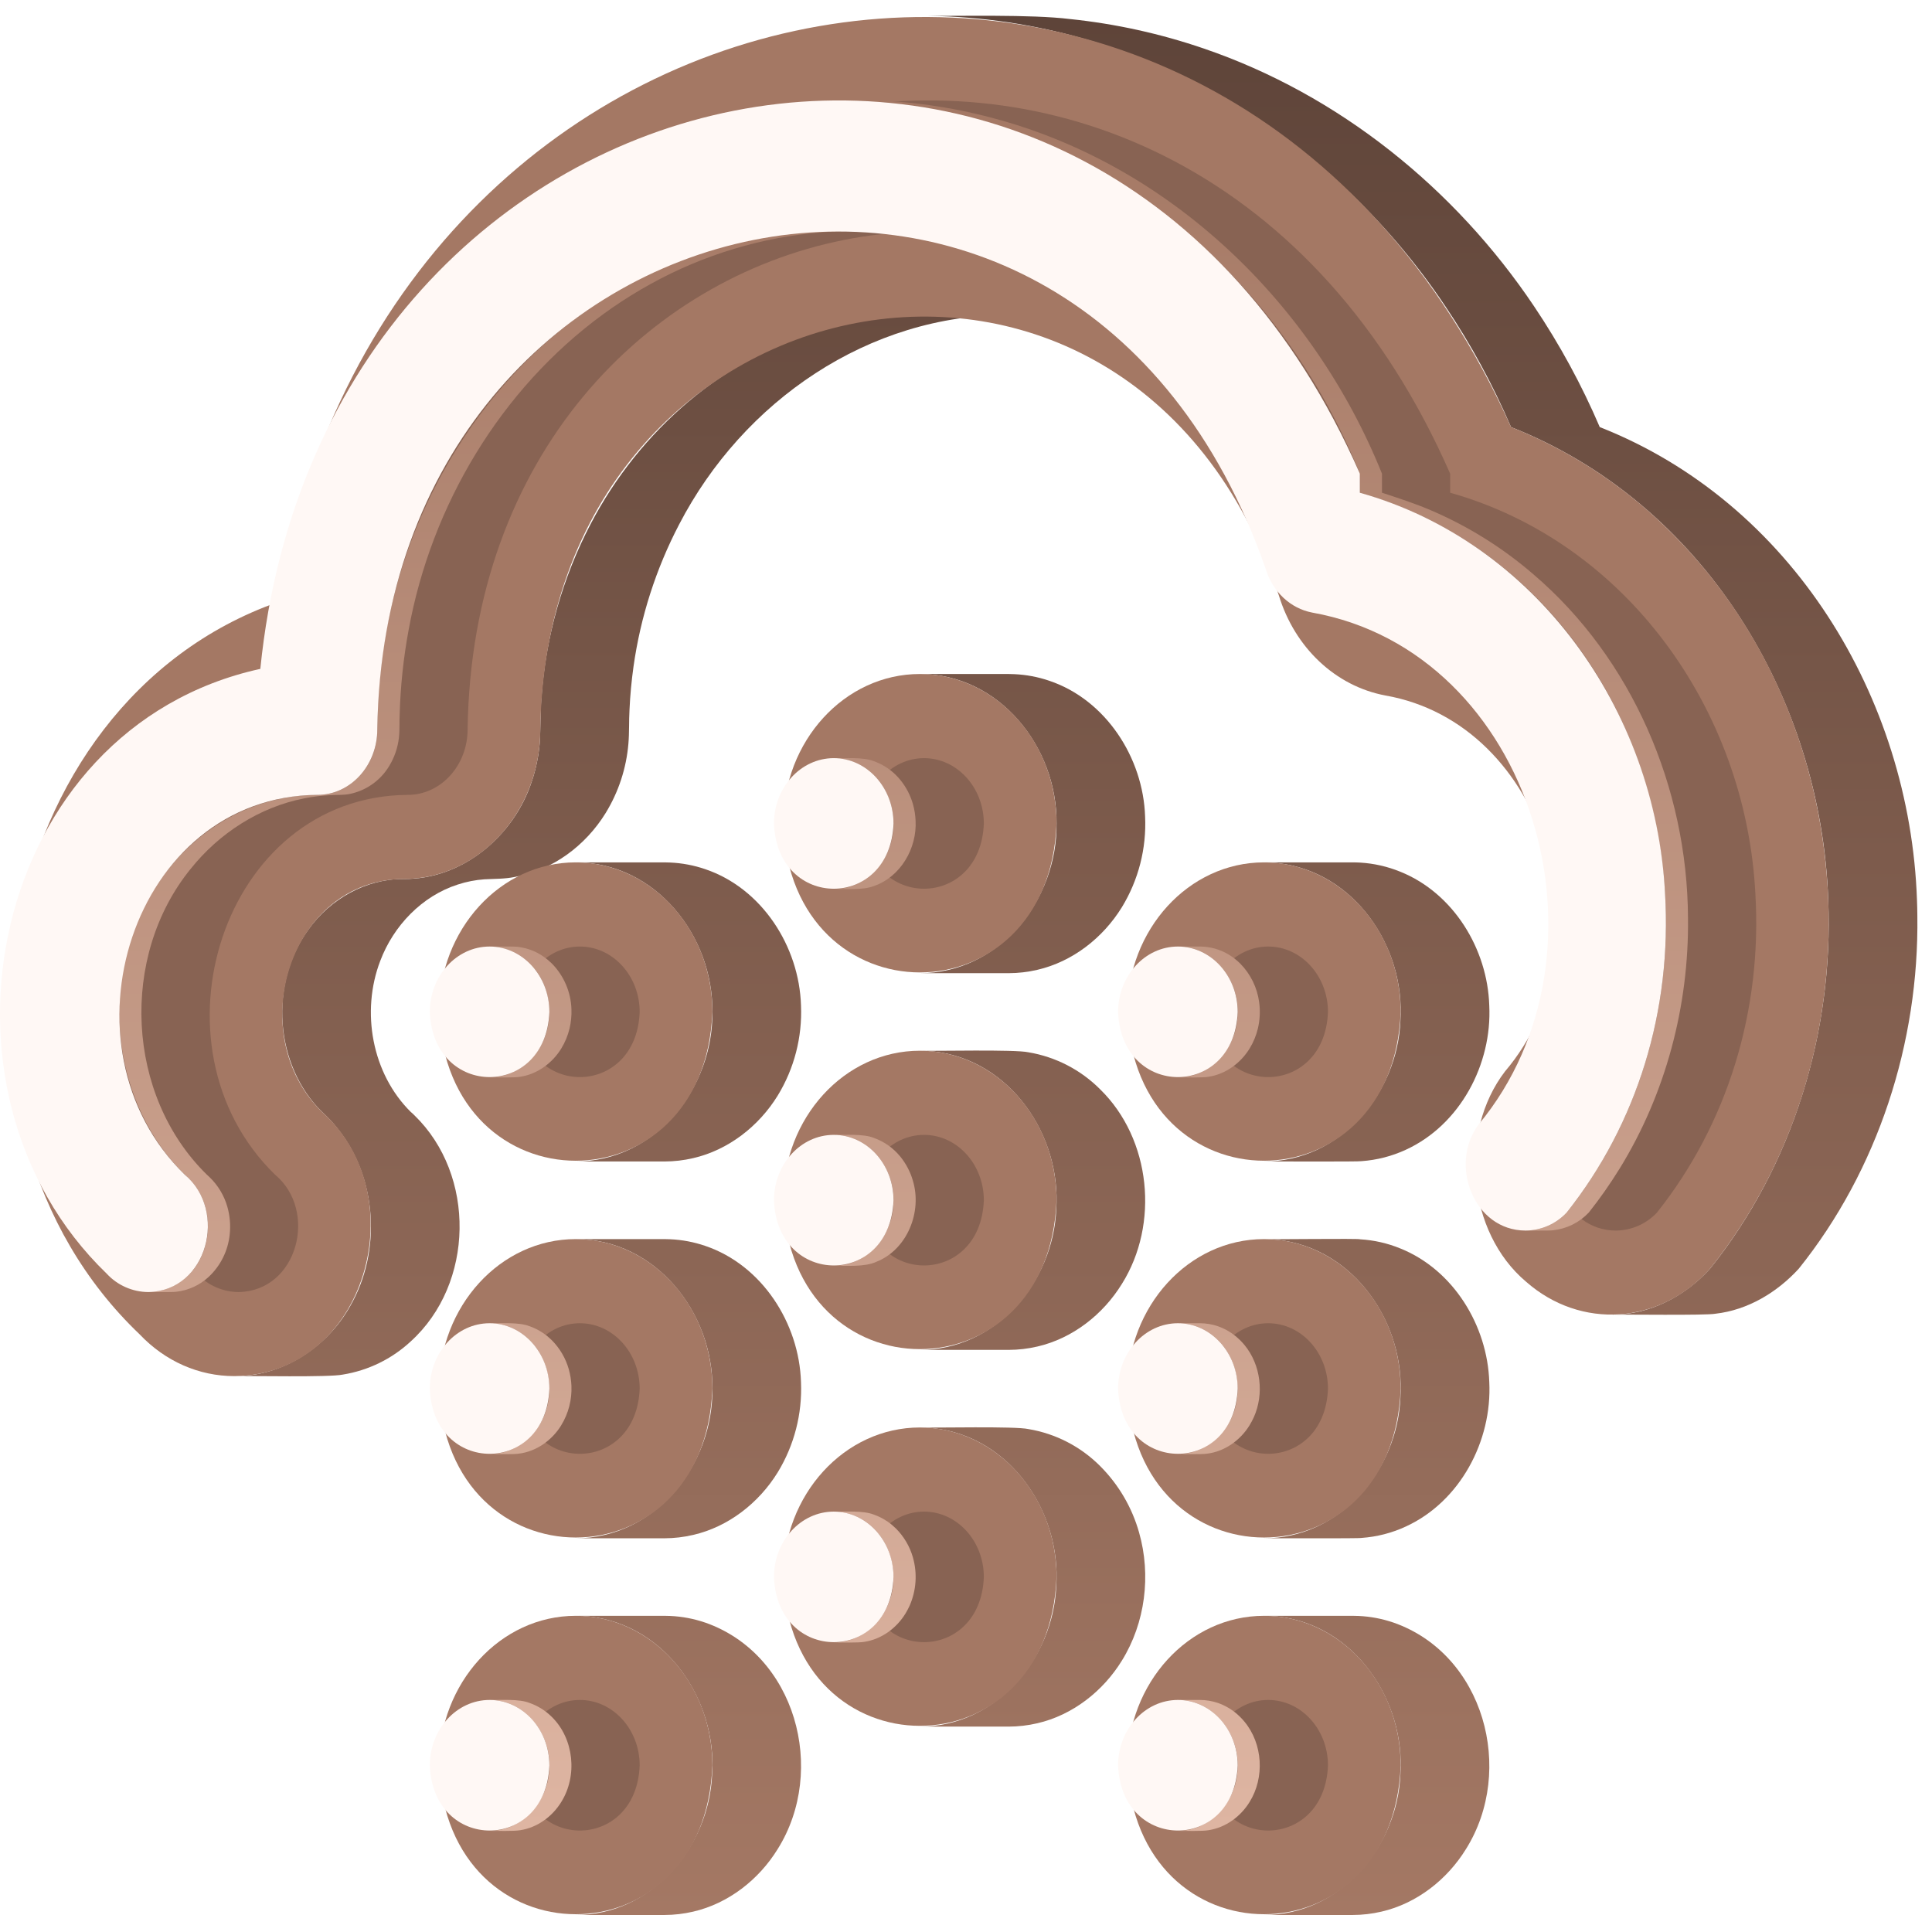 <svg width="94" height="94" viewBox="0 0 94 94" fill="none" xmlns="http://www.w3.org/2000/svg">
<path d="M28.678 78.652C32.404 79.058 34.891 82.722 34.648 86.33C34.5 89.882 31.698 93.183 28.012 93.172H32.329C32.799 93.171 33.269 93.116 33.727 93.009C35.441 92.613 36.921 91.453 37.837 89.966L37.839 89.963C40.244 86.125 38.719 80.49 34.313 78.946L34.307 78.945C33.76 78.757 33.189 78.649 32.612 78.623C32.518 78.618 32.423 78.615 32.329 78.616H28.012C28.234 78.617 28.457 78.629 28.678 78.652Z" fill="url(#paint0_linear_101_683)"/>
<path d="M16.442 54.93C18.357 57.333 18.566 60.901 17.035 63.551C15.909 65.556 13.736 66.98 11.405 66.955C12.154 66.935 16.025 67.019 16.675 66.88C17.913 66.681 19.064 66.12 19.982 65.267C23.083 62.458 23.163 57.173 20.162 54.263C20.123 54.225 20.085 54.188 20.046 54.152C20.035 54.143 20.026 54.135 20.015 54.126L20.014 54.124C20.006 54.118 20 54.113 19.995 54.11C18.093 52.238 17.554 49.215 18.502 46.748C19.144 45.047 20.525 43.596 22.274 43.036C22.695 42.898 23.132 42.812 23.574 42.782C24.064 42.757 24.558 42.767 25.042 42.668C26.882 42.346 28.494 41.139 29.465 39.561C30.095 38.536 30.475 37.377 30.575 36.178C30.622 35.633 30.596 35.083 30.628 34.537C30.658 33.832 30.726 33.127 30.823 32.429C31.164 30.015 31.915 27.676 33.043 25.515C36.15 19.524 42.264 15.293 49.114 15.323C48.056 15.336 44.426 15.281 43.448 15.377C42.36 15.463 41.282 15.654 40.231 15.946C35.269 17.307 31.111 20.954 28.744 25.48C27.372 28.101 26.555 30.977 26.346 33.927C26.28 34.676 26.311 35.429 26.258 36.178C26.205 36.799 26.078 37.411 25.88 38.002C25.013 40.67 22.507 42.793 19.639 42.767C17.806 42.754 16.064 43.745 15.009 45.222C13.088 47.839 13.35 51.824 15.679 54.109C15.957 54.36 16.212 54.634 16.442 54.93Z" fill="url(#paint1_linear_101_683)"/>
<path d="M38.972 67.247C38.886 64.385 37.077 61.552 34.313 60.618C34.311 60.617 34.309 60.617 34.308 60.616C33.761 60.429 33.19 60.321 32.612 60.295C32.518 60.29 32.423 60.287 32.329 60.287H28.012C31.881 60.285 34.703 63.85 34.661 67.566C34.705 71.281 31.878 74.845 28.012 74.844H32.329C32.8 74.843 33.269 74.788 33.727 74.68C35.441 74.285 36.921 73.125 37.838 71.638L37.84 71.635C38.644 70.317 39.038 68.789 38.972 67.247Z" fill="url(#paint2_linear_101_683)"/>
<path d="M38.972 48.918C38.886 46.055 37.074 43.219 34.307 42.287C33.76 42.1 33.189 41.992 32.611 41.966C32.517 41.961 32.423 41.958 32.329 41.958H28.012C31.881 41.956 34.703 45.522 34.661 49.237C34.704 52.951 31.876 56.514 28.012 56.511H32.329C32.8 56.51 33.269 56.456 33.727 56.348C35.442 55.953 36.924 54.791 37.84 53.303C38.644 51.986 39.038 50.46 38.972 48.918Z" fill="url(#paint3_linear_101_683)"/>
<path d="M45.423 69.49C49.147 69.895 51.635 73.558 51.392 77.165C51.245 80.717 48.442 84.017 44.756 84.007H49.073C49.544 84.006 50.013 83.951 50.471 83.844C52.186 83.448 53.667 82.286 54.583 80.798C55.725 78.959 56.014 76.638 55.421 74.562C55.076 73.341 54.424 72.229 53.528 71.332C52.582 70.382 51.363 69.752 50.041 69.531C49.401 69.383 45.48 69.478 44.756 69.453C44.979 69.454 45.201 69.466 45.423 69.49Z" fill="url(#paint4_linear_101_683)"/>
<path d="M45.422 51.158C49.148 51.564 51.635 55.229 51.392 58.837C51.244 62.388 48.442 65.689 44.756 65.678H49.073C49.544 65.677 50.013 65.622 50.471 65.515C52.185 65.12 53.665 63.959 54.582 62.472L54.584 62.469C56.413 59.556 56.005 55.428 53.534 53.007C52.588 52.054 51.366 51.421 50.041 51.199C49.4 51.051 45.48 51.147 44.756 51.122C44.978 51.123 45.201 51.135 45.422 51.158Z" fill="url(#paint5_linear_101_683)"/>
<path d="M55.714 39.725C55.62 36.871 53.808 34.05 51.051 33.122C50.504 32.935 49.933 32.827 49.355 32.801C49.261 32.795 49.167 32.792 49.072 32.793H44.756C48.624 32.791 51.447 36.356 51.406 40.072C51.449 43.786 48.622 47.351 44.756 47.349H49.073C49.544 47.348 50.013 47.294 50.471 47.186C52.185 46.791 53.665 45.63 54.582 44.144L54.584 44.141C55.393 42.815 55.787 41.277 55.714 39.725Z" fill="url(#paint6_linear_101_683)"/>
<path d="M62.167 60.324C65.892 60.729 68.378 64.394 68.136 68.002C67.989 71.553 65.186 74.854 61.5 74.843C61.715 74.836 66.174 74.861 66.246 74.826C66.99 74.774 67.719 74.587 68.396 74.273C71.041 73.061 72.602 70.107 72.46 67.246C72.373 64.505 70.722 61.786 68.136 60.744C67.513 60.488 66.851 60.337 66.179 60.298C66.185 60.248 61.648 60.311 61.5 60.287C61.723 60.288 61.945 60.3 62.167 60.324Z" fill="url(#paint7_linear_101_683)"/>
<path d="M62.167 41.995C65.892 42.401 68.378 46.066 68.136 49.673C67.988 53.224 65.185 56.522 61.5 56.512C61.715 56.504 66.174 56.529 66.245 56.495C66.99 56.442 67.719 56.255 68.396 55.942C71.04 54.73 72.602 51.778 72.459 48.918C72.373 46.176 70.722 43.458 68.136 42.415C67.513 42.16 66.851 42.009 66.178 41.969C66.058 41.964 65.938 41.957 65.817 41.958H61.501C61.723 41.959 61.945 41.971 62.167 41.995Z" fill="url(#paint8_linear_101_683)"/>
<path d="M93.287 44.559C93.286 44.301 93.279 44.043 93.269 43.785V43.782C92.925 33.934 87.17 24.454 77.835 20.78C76.956 18.726 75.886 16.76 74.641 14.906C70.792 9.166 65.133 4.6 58.57 2.361L58.567 2.36C56.457 1.637 54.271 1.155 52.052 0.926C50.155 0.693 46.689 0.79 44.746 0.771C55.112 0.744 64.618 6.373 70.324 14.906C71.57 16.76 72.639 18.726 73.518 20.78C82.853 24.455 88.608 33.934 88.952 43.782V43.785C89.215 50.194 87.227 56.715 83.197 61.732C81.98 63.074 80.245 63.983 78.41 63.965C78.954 63.949 83.033 64.008 83.464 63.918C85.034 63.74 86.458 62.885 87.514 61.732C91.379 56.917 93.374 50.715 93.287 44.559Z" fill="url(#paint9_linear_101_683)"/>
<path d="M62.167 78.652C65.892 79.058 68.378 82.723 68.136 86.33C67.988 89.881 65.186 93.183 61.5 93.172H65.817C66.288 93.171 66.757 93.116 67.215 93.009C68.929 92.613 70.409 91.453 71.325 89.966C71.326 89.965 71.326 89.964 71.327 89.963C73.731 86.125 72.208 80.49 67.801 78.946L67.796 78.945C67.249 78.757 66.678 78.649 66.1 78.623C66.006 78.618 65.911 78.615 65.817 78.616H61.501C61.723 78.617 61.945 78.629 62.167 78.652Z" fill="url(#paint10_linear_101_683)"/>
<path d="M28.012 78.616C31.679 78.616 34.661 81.88 34.661 85.894C34.295 95.55 21.727 95.548 21.363 85.894C21.363 81.88 24.345 78.616 28.012 78.616Z" fill="#A47864"/>
<path d="M28.012 60.287C31.679 60.287 34.661 63.551 34.661 67.566C34.296 77.221 21.727 77.219 21.363 67.566C21.363 63.551 24.345 60.287 28.012 60.287Z" fill="#A47864"/>
<path d="M28.012 41.958C31.679 41.958 34.661 45.223 34.661 49.237C34.295 58.888 21.728 58.886 21.363 49.237C21.363 45.223 24.345 41.958 28.012 41.958Z" fill="#A47864"/>
<path d="M44.756 69.453C48.423 69.453 51.406 72.716 51.406 76.728C51.04 86.385 38.471 86.382 38.107 76.728C38.107 72.716 41.089 69.453 44.756 69.453Z" fill="#A47864"/>
<path d="M44.756 51.122C48.423 51.122 51.406 54.386 51.406 58.4C51.04 68.056 38.471 68.054 38.107 58.4C38.107 54.386 41.089 51.122 44.756 51.122Z" fill="#A47864"/>
<path d="M44.756 32.793C48.423 32.793 51.406 36.058 51.406 40.072C51.04 49.727 38.471 49.725 38.107 40.072C38.107 36.057 41.089 32.793 44.756 32.793Z" fill="#A47864"/>
<path d="M61.501 60.287C65.167 60.287 68.149 63.551 68.149 67.566C67.784 77.222 55.215 77.219 54.851 67.566C54.851 63.551 57.833 60.287 61.501 60.287Z" fill="#A47864"/>
<path d="M61.501 41.958C65.167 41.958 68.149 45.223 68.149 49.237C67.783 58.888 55.216 58.885 54.851 49.237C54.851 45.223 57.833 41.958 61.501 41.958Z" fill="#A47864"/>
<path d="M80.995 25.599C90.702 34.899 91.691 51.109 83.197 61.732C80.757 64.463 76.901 64.697 74.25 62.361C71.387 59.949 70.954 55.094 73.225 52.129C78.46 45.975 75.227 35.212 67.403 33.838C64.981 33.383 62.996 31.514 62.221 28.965C54.973 7.392 26.627 13.028 26.288 35.494C26.288 39.502 23.306 42.767 19.638 42.767C14.102 42.799 11.767 50.294 15.678 54.109C20.239 58.157 17.835 66.903 11.405 66.954C9.677 66.954 8.042 66.236 6.797 64.924C-3.978 54.66 -0.487 34.235 13.515 29.297C19.198 -3.266 59.575 -10.28 73.517 20.779C76.301 21.881 78.842 23.519 80.995 25.599Z" fill="#A47864"/>
<path d="M61.501 78.616C65.167 78.616 68.149 81.88 68.149 85.894C67.784 95.55 55.216 95.547 54.851 85.894C54.851 81.88 57.833 78.616 61.501 78.616Z" fill="#A47864"/>
<g style="mix-blend-mode:multiply" opacity="0.4" filter="url(#filter0_f_101_683)">
<path d="M28.214 46.053C29.818 46.053 31.123 47.481 31.123 49.237C30.963 53.461 25.465 53.461 25.305 49.237C25.305 47.481 26.61 46.053 28.214 46.053Z" fill="#5E4439"/>
<path d="M44.959 55.216C46.563 55.216 47.868 56.645 47.868 58.401C47.707 62.627 42.21 62.625 42.05 58.401C42.05 56.645 43.355 55.216 44.959 55.216Z" fill="#5E4439"/>
<path d="M44.959 36.887C46.563 36.887 47.868 38.316 47.868 40.072C47.707 44.298 42.21 44.296 42.05 40.072C42.05 38.317 43.355 36.887 44.959 36.887Z" fill="#5E4439"/>
<path d="M61.703 46.053C63.307 46.053 64.612 47.481 64.612 49.237C64.452 53.462 58.954 53.461 58.794 49.237C58.794 47.481 60.099 46.053 61.703 46.053Z" fill="#5E4439"/>
<path d="M85.404 43.441C85.752 49.156 84.052 54.677 80.619 58.996C80.362 59.27 80.051 59.49 79.706 59.641C79.361 59.791 78.989 59.87 78.613 59.872C76.093 59.866 74.883 56.658 76.327 54.719C83.325 46.297 78.976 31.725 68.241 29.805C67.179 29.606 66.31 28.788 65.971 27.671C56.786 1.28 23.131 8.801 22.751 35.487C22.751 37.245 21.446 38.674 19.843 38.674C10.82 38.731 6.981 50.911 13.377 57.148C15.492 58.907 14.49 62.82 11.606 62.864C11.227 62.861 10.853 62.781 10.507 62.629C10.16 62.476 9.849 62.254 9.591 61.976C0.256 52.976 3.944 35.415 17.06 32.544C20.108 2.11 57.703 -6.286 70.556 23.046V23.973C79.096 26.375 84.929 34.498 85.404 43.441Z" fill="#5E4439"/>
<path d="M61.703 64.381C63.307 64.381 64.612 65.81 64.612 67.566C64.452 71.79 58.954 71.789 58.794 67.566C58.794 65.81 60.099 64.381 61.703 64.381Z" fill="#5E4439"/>
<path d="M61.703 82.71C63.307 82.71 64.612 84.139 64.612 85.895C64.452 90.12 58.954 90.118 58.794 85.895C58.794 84.139 60.099 82.71 61.703 82.71Z" fill="#5E4439"/>
<path d="M44.959 73.546C46.563 73.546 47.868 74.974 47.868 76.73C47.707 80.955 42.21 80.953 42.05 76.73C42.05 74.974 43.355 73.546 44.959 73.546Z" fill="#5E4439"/>
<path d="M28.214 64.381C29.818 64.381 31.123 65.81 31.123 67.566C30.963 71.79 25.465 71.79 25.305 67.566C25.305 65.81 26.61 64.381 28.214 64.381Z" fill="#5E4439"/>
<path d="M28.214 82.71C29.818 82.71 31.123 84.139 31.123 85.895C30.963 90.12 25.465 90.119 25.305 85.895C25.305 84.139 26.61 82.71 28.214 82.71Z" fill="#5E4439"/>
</g>
<path d="M27.803 49.097C27.775 48.264 27.434 47.471 26.849 46.878C26.783 46.814 26.716 46.753 26.646 46.695C26.535 46.603 26.417 46.52 26.294 46.445C26.293 46.444 26.291 46.443 26.289 46.442C25.952 46.239 25.576 46.112 25.186 46.068C24.986 46.04 24.038 46.057 23.82 46.053C24.554 46.059 25.256 46.356 25.772 46.878C26.854 47.937 27.031 49.742 26.231 51.017C25.726 51.847 24.804 52.429 23.82 52.421C24.135 52.413 25.02 52.446 25.316 52.388C26.142 52.261 26.87 51.726 27.305 51.021L27.307 51.018V51.017C27.492 50.715 27.629 50.385 27.712 50.039C27.784 49.731 27.815 49.414 27.803 49.097Z" fill="url(#paint11_linear_101_683)"/>
<path d="M40.084 11.237C38.787 11.271 37.495 11.424 36.226 11.696L36.221 11.697C34.795 12.007 33.405 12.466 32.074 13.066C30.733 13.676 29.458 14.421 28.268 15.289C22.754 19.308 19.251 25.779 18.526 32.53C18.435 33.325 18.385 34.124 18.365 34.924C18.354 35.38 18.378 35.845 18.264 36.292C18.077 37.11 17.574 37.821 16.865 38.27C16.521 38.483 16.133 38.616 15.731 38.659C15.191 38.688 14.647 38.683 14.113 38.776C12.727 38.992 11.41 39.524 10.264 40.333C9.605 40.796 9.005 41.337 8.475 41.944C8.474 41.945 8.474 41.946 8.473 41.947C8.097 42.379 7.757 42.841 7.455 43.328L7.454 43.33C7.324 43.54 7.201 43.756 7.085 43.975L7.083 43.977C4.849 48.173 5.562 53.794 8.984 57.148C9.036 57.196 9.082 57.237 9.13 57.283C11.059 59.12 10.025 62.806 7.213 62.864C7.431 62.86 8.371 62.877 8.568 62.85C9.161 62.785 9.717 62.531 10.154 62.125C10.732 61.584 11.095 60.853 11.176 60.065C11.225 59.612 11.187 59.154 11.062 58.716C10.907 58.172 10.612 57.678 10.206 57.284C10.158 57.238 10.112 57.196 10.06 57.148C6.126 53.294 5.813 46.53 9.277 42.273C10.657 40.543 12.627 39.268 14.809 38.842C15.242 38.757 15.682 38.705 16.123 38.685C16.415 38.669 16.712 38.689 17.001 38.632C17.4 38.553 17.778 38.391 18.111 38.157C18.444 37.923 18.724 37.622 18.934 37.273C19.19 36.855 19.352 36.387 19.408 35.9C19.453 35.517 19.426 35.128 19.446 34.743C19.485 33.368 19.631 31.999 19.882 30.646C20.985 24.594 24.353 18.935 29.34 15.293L29.344 15.29C30.534 14.421 31.809 13.676 33.15 13.067C34.481 12.466 35.871 12.007 37.297 11.697L37.302 11.696C38.744 11.388 40.215 11.232 41.689 11.231C41.316 11.231 40.444 11.226 40.084 11.237Z" fill="url(#paint12_linear_101_683)"/>
<path d="M40.855 55.232C42.451 55.392 43.567 57.001 43.47 58.547C43.436 60.101 42.179 61.603 40.565 61.586C41.181 61.576 42.075 61.656 42.644 61.39C44.147 60.792 44.871 58.962 44.418 57.452L44.417 57.449C44.294 57.019 44.085 56.619 43.803 56.272C43.801 56.27 43.8 56.269 43.798 56.267C43.459 55.852 43.014 55.539 42.509 55.361L42.507 55.36C41.995 55.155 41.109 55.228 40.565 55.216C40.662 55.218 40.759 55.223 40.855 55.232Z" fill="url(#paint13_linear_101_683)"/>
<path d="M44.547 39.921C44.535 39.651 44.492 39.383 44.418 39.123L44.418 39.121C44.294 38.691 44.086 38.29 43.803 37.944C43.737 37.864 43.667 37.786 43.593 37.713C43.592 37.712 43.591 37.71 43.59 37.709C43.285 37.406 42.915 37.175 42.509 37.032L42.508 37.032C41.996 36.827 41.11 36.899 40.566 36.888C40.86 36.889 41.153 36.937 41.432 37.032C42.966 37.549 43.768 39.349 43.38 40.876C43.093 42.17 41.928 43.273 40.566 43.257C41.123 43.245 41.995 43.32 42.517 43.109C43.82 42.665 44.622 41.266 44.547 39.921Z" fill="url(#paint14_linear_101_683)"/>
<path d="M57.599 46.068C59.195 46.228 60.312 47.836 60.216 49.383C60.181 50.937 58.924 52.438 57.31 52.422C57.625 52.414 58.51 52.446 58.806 52.388C59.634 52.261 60.363 51.725 60.797 51.017C60.983 50.715 61.119 50.385 61.202 50.04C61.3 49.622 61.321 49.19 61.264 48.765C61.169 48.052 60.845 47.389 60.338 46.878C60.337 46.877 60.337 46.876 60.336 46.875C60.169 46.711 59.984 46.567 59.784 46.445C59.783 46.444 59.781 46.443 59.779 46.442C59.358 46.189 58.877 46.055 58.386 46.053H57.31C57.406 46.054 57.503 46.059 57.599 46.068Z" fill="url(#paint15_linear_101_683)"/>
<path d="M82.128 44.641C82.095 38.352 79.42 32.052 74.607 27.944C73.113 26.653 71.428 25.601 69.612 24.825C68.88 24.509 68.001 24.222 67.239 23.973V23.046C63.908 14.773 56.937 8.002 48.223 5.722C46.245 5.2 44.211 4.913 42.165 4.87H42.158C41.804 4.861 40.922 4.865 40.556 4.864C52.09 4.857 61.929 12.544 66.163 23.046V23.973C80.979 28.331 85.523 47.307 76.225 58.996C75.967 59.27 75.657 59.489 75.312 59.639C74.967 59.79 74.595 59.869 74.219 59.872C74.43 59.868 75.376 59.884 75.565 59.858C76.228 59.787 76.844 59.481 77.301 58.996C77.835 58.323 78.329 57.62 78.78 56.891L78.782 56.889C81.042 53.238 82.184 48.929 82.128 44.641Z" fill="url(#paint16_linear_101_683)"/>
<path d="M57.599 64.397C57.795 64.419 57.989 64.462 58.176 64.525C60.095 65.181 60.777 67.693 59.718 69.35C59.213 70.178 58.292 70.757 57.31 70.75C57.569 70.744 58.481 70.767 58.721 70.728C59.582 70.626 60.347 70.078 60.796 69.347V69.346C60.872 69.222 60.941 69.093 61.001 68.96C61.002 68.958 61.002 68.956 61.004 68.954C61.514 67.817 61.345 66.401 60.548 65.438C60.481 65.358 60.411 65.28 60.337 65.207L60.334 65.203C60.272 65.142 60.207 65.085 60.141 65.028C59.877 64.809 59.577 64.639 59.253 64.526L59.251 64.525C58.972 64.431 58.679 64.382 58.385 64.381H57.31C57.406 64.383 57.503 64.388 57.599 64.397Z" fill="url(#paint17_linear_101_683)"/>
<path d="M57.599 82.726C59.195 82.886 60.312 84.495 60.216 86.041C60.181 87.595 58.924 89.096 57.31 89.079C57.625 89.072 58.51 89.104 58.806 89.046C59.634 88.919 60.362 88.383 60.797 87.676V87.676C61.538 86.489 61.444 84.846 60.548 83.766C60.481 83.686 60.412 83.608 60.337 83.535C60.275 83.473 60.208 83.415 60.142 83.357C59.878 83.138 59.576 82.967 59.252 82.854C58.973 82.76 58.68 82.711 58.386 82.71H57.31C57.406 82.711 57.503 82.717 57.599 82.726Z" fill="url(#paint18_linear_101_683)"/>
<path d="M40.855 73.562C43.153 73.833 44.156 76.658 42.972 78.516C42.467 79.344 41.547 79.923 40.566 79.914C40.881 79.907 41.765 79.939 42.062 79.881C42.889 79.754 43.618 79.218 44.052 78.511C44.128 78.386 44.196 78.257 44.257 78.125C44.581 77.386 44.639 76.557 44.419 75.781V75.778C44.267 75.245 43.982 74.76 43.591 74.368C43.529 74.307 43.464 74.249 43.398 74.193C43.396 74.191 43.394 74.19 43.392 74.188C43.13 73.971 42.831 73.802 42.509 73.69C41.997 73.485 41.111 73.557 40.566 73.546C40.662 73.547 40.759 73.552 40.855 73.562Z" fill="url(#paint19_linear_101_683)"/>
<path d="M27.803 67.427C27.791 67.153 27.748 66.881 27.673 66.617L27.673 66.615C27.521 66.083 27.237 65.599 26.848 65.207C26.847 65.206 26.846 65.205 26.845 65.204C26.782 65.143 26.718 65.085 26.652 65.029C26.388 64.81 26.087 64.639 25.764 64.526L25.762 64.526C25.25 64.32 24.364 64.393 23.82 64.382C24.114 64.383 24.407 64.431 24.686 64.526C26.604 65.18 27.286 67.689 26.231 69.346C25.726 70.177 24.804 70.758 23.82 70.75C24.079 70.744 24.991 70.768 25.231 70.728C26.092 70.626 26.858 70.078 27.306 69.347V69.346C27.659 68.77 27.831 68.102 27.803 67.427Z" fill="url(#paint20_linear_101_683)"/>
<path d="M24.109 82.726C25.706 82.885 26.823 84.495 26.727 86.041C26.692 87.595 25.435 89.096 23.82 89.079C24.136 89.072 25.02 89.104 25.316 89.046C26.143 88.919 26.87 88.385 27.305 87.68C27.305 87.678 27.306 87.677 27.307 87.676V87.676C28.107 86.401 27.929 84.595 26.848 83.535C26.542 83.23 26.172 82.998 25.764 82.855L25.762 82.854C25.25 82.649 24.364 82.722 23.82 82.71C23.917 82.711 24.014 82.716 24.109 82.726Z" fill="url(#paint21_linear_101_683)"/>
<path d="M23.82 46.053C25.425 46.053 26.73 47.481 26.73 49.237C26.569 53.461 21.072 53.461 20.912 49.237C20.912 47.481 22.216 46.053 23.82 46.053Z" fill="#FFF8F5"/>
<path d="M40.566 55.216C42.17 55.216 43.474 56.645 43.474 58.401C43.314 62.627 37.816 62.625 37.656 58.401C37.656 56.645 38.961 55.216 40.566 55.216Z" fill="#FFF8F5"/>
<path d="M40.566 36.887C42.17 36.887 43.474 38.316 43.474 40.072C43.314 44.298 37.816 44.296 37.656 40.072C37.656 38.317 38.961 36.887 40.566 36.887Z" fill="#FFF8F5"/>
<path d="M57.31 46.053C58.914 46.053 60.219 47.481 60.219 49.237C60.058 53.462 54.56 53.461 54.4 49.237C54.4 47.481 55.705 46.053 57.31 46.053Z" fill="#FFF8F5"/>
<path d="M81.01 43.441C81.358 49.156 79.659 54.677 76.225 58.996C75.968 59.27 75.657 59.49 75.312 59.641C74.968 59.791 74.596 59.87 74.219 59.872C71.699 59.866 70.489 56.658 71.933 54.719C78.931 46.297 74.582 31.725 63.847 29.805C62.785 29.606 61.916 28.788 61.578 27.671C52.392 1.28 18.738 8.801 18.357 35.487C18.357 37.245 17.052 38.674 15.449 38.674C6.427 38.731 2.587 50.911 8.983 57.148C11.098 58.907 10.096 62.82 7.212 62.864C6.834 62.861 6.46 62.781 6.113 62.628C5.767 62.476 5.455 62.254 5.198 61.976C-4.137 52.976 -0.45 35.415 12.666 32.544C15.715 2.11 53.31 -6.286 66.163 23.046V23.973C74.703 26.375 80.535 34.498 81.01 43.441Z" fill="#FFF8F5"/>
<path d="M57.31 64.381C58.914 64.381 60.219 65.81 60.219 67.566C60.059 71.79 54.56 71.789 54.4 67.566C54.4 65.81 55.705 64.381 57.31 64.381Z" fill="#FFF8F5"/>
<path d="M57.31 82.71C58.914 82.71 60.219 84.139 60.219 85.895C60.058 90.12 54.56 90.118 54.4 85.895C54.4 84.139 55.705 82.71 57.31 82.71Z" fill="#FFF8F5"/>
<path d="M40.566 73.546C42.17 73.546 43.474 74.974 43.474 76.73C43.314 80.955 37.816 80.953 37.656 76.73C37.656 74.974 38.961 73.546 40.566 73.546Z" fill="#FFF8F5"/>
<path d="M23.82 64.381C25.425 64.381 26.73 65.81 26.73 67.566C26.569 71.79 21.072 71.79 20.912 67.566C20.912 65.81 22.216 64.381 23.82 64.381Z" fill="#FFF8F5"/>
<path d="M23.82 82.71C25.425 82.71 26.73 84.139 26.73 85.895C26.569 90.12 21.072 90.119 20.912 85.895C20.912 84.139 22.216 82.71 23.82 82.71Z" fill="#FFF8F5"/>
<defs>
<filter id="filter0_f_101_683" x="1.393" y="1.887" width="87.055" height="90.176" filterUnits="userSpaceOnUse" color-interpolation-filters="sRGB">
<feFlood flood-opacity="0" result="BackgroundImageFix"/>
<feBlend mode="normal" in="SourceGraphic" in2="BackgroundImageFix" result="shape"/>
<feGaussianBlur stdDeviation="1.5" result="effect1_foregroundBlur_101_683"/>
</filter>
<linearGradient id="paint0_linear_101_683" x1="52.348" y1="0.767" x2="52.348" y2="93.172" gradientUnits="userSpaceOnUse">
<stop stop-color="#5E4439"/>
<stop offset="1" stop-color="#A47864"/>
</linearGradient>
<linearGradient id="paint1_linear_101_683" x1="52.348" y1="0.767" x2="52.348" y2="93.172" gradientUnits="userSpaceOnUse">
<stop stop-color="#5E4439"/>
<stop offset="1" stop-color="#A47864"/>
</linearGradient>
<linearGradient id="paint2_linear_101_683" x1="52.348" y1="0.767" x2="52.348" y2="93.172" gradientUnits="userSpaceOnUse">
<stop stop-color="#5E4439"/>
<stop offset="1" stop-color="#A47864"/>
</linearGradient>
<linearGradient id="paint3_linear_101_683" x1="52.348" y1="0.767" x2="52.348" y2="93.172" gradientUnits="userSpaceOnUse">
<stop stop-color="#5E4439"/>
<stop offset="1" stop-color="#A47864"/>
</linearGradient>
<linearGradient id="paint4_linear_101_683" x1="52.348" y1="0.767" x2="52.348" y2="93.172" gradientUnits="userSpaceOnUse">
<stop stop-color="#5E4439"/>
<stop offset="1" stop-color="#A47864"/>
</linearGradient>
<linearGradient id="paint5_linear_101_683" x1="52.348" y1="0.767" x2="52.348" y2="93.172" gradientUnits="userSpaceOnUse">
<stop stop-color="#5E4439"/>
<stop offset="1" stop-color="#A47864"/>
</linearGradient>
<linearGradient id="paint6_linear_101_683" x1="52.348" y1="0.767" x2="52.348" y2="93.172" gradientUnits="userSpaceOnUse">
<stop stop-color="#5E4439"/>
<stop offset="1" stop-color="#A47864"/>
</linearGradient>
<linearGradient id="paint7_linear_101_683" x1="52.348" y1="0.767" x2="52.348" y2="93.172" gradientUnits="userSpaceOnUse">
<stop stop-color="#5E4439"/>
<stop offset="1" stop-color="#A47864"/>
</linearGradient>
<linearGradient id="paint8_linear_101_683" x1="52.348" y1="0.767" x2="52.348" y2="93.172" gradientUnits="userSpaceOnUse">
<stop stop-color="#5E4439"/>
<stop offset="1" stop-color="#A47864"/>
</linearGradient>
<linearGradient id="paint9_linear_101_683" x1="52.348" y1="0.767" x2="52.348" y2="93.172" gradientUnits="userSpaceOnUse">
<stop stop-color="#5E4439"/>
<stop offset="1" stop-color="#A47864"/>
</linearGradient>
<linearGradient id="paint10_linear_101_683" x1="52.348" y1="0.767" x2="52.348" y2="93.172" gradientUnits="userSpaceOnUse">
<stop stop-color="#5E4439"/>
<stop offset="1" stop-color="#A47864"/>
</linearGradient>
<linearGradient id="paint11_linear_101_683" x1="43.965" y1="4.864" x2="43.965" y2="89.082" gradientUnits="userSpaceOnUse">
<stop stop-color="#A47864"/>
<stop offset="1" stop-color="#DEB5A2"/>
</linearGradient>
<linearGradient id="paint12_linear_101_683" x1="43.965" y1="4.864" x2="43.965" y2="89.082" gradientUnits="userSpaceOnUse">
<stop stop-color="#A47864"/>
<stop offset="1" stop-color="#DEB5A2"/>
</linearGradient>
<linearGradient id="paint13_linear_101_683" x1="43.965" y1="4.864" x2="43.965" y2="89.082" gradientUnits="userSpaceOnUse">
<stop stop-color="#A47864"/>
<stop offset="1" stop-color="#DEB5A2"/>
</linearGradient>
<linearGradient id="paint14_linear_101_683" x1="43.965" y1="4.864" x2="43.965" y2="89.082" gradientUnits="userSpaceOnUse">
<stop stop-color="#A47864"/>
<stop offset="1" stop-color="#DEB5A2"/>
</linearGradient>
<linearGradient id="paint15_linear_101_683" x1="43.965" y1="4.864" x2="43.965" y2="89.082" gradientUnits="userSpaceOnUse">
<stop stop-color="#A47864"/>
<stop offset="1" stop-color="#DEB5A2"/>
</linearGradient>
<linearGradient id="paint16_linear_101_683" x1="43.965" y1="4.864" x2="43.965" y2="89.082" gradientUnits="userSpaceOnUse">
<stop stop-color="#A47864"/>
<stop offset="1" stop-color="#DEB5A2"/>
</linearGradient>
<linearGradient id="paint17_linear_101_683" x1="43.965" y1="4.864" x2="43.965" y2="89.082" gradientUnits="userSpaceOnUse">
<stop stop-color="#A47864"/>
<stop offset="1" stop-color="#DEB5A2"/>
</linearGradient>
<linearGradient id="paint18_linear_101_683" x1="43.965" y1="4.864" x2="43.965" y2="89.082" gradientUnits="userSpaceOnUse">
<stop stop-color="#A47864"/>
<stop offset="1" stop-color="#DEB5A2"/>
</linearGradient>
<linearGradient id="paint19_linear_101_683" x1="43.965" y1="4.864" x2="43.965" y2="89.082" gradientUnits="userSpaceOnUse">
<stop stop-color="#A47864"/>
<stop offset="1" stop-color="#DEB5A2"/>
</linearGradient>
<linearGradient id="paint20_linear_101_683" x1="43.965" y1="4.864" x2="43.965" y2="89.082" gradientUnits="userSpaceOnUse">
<stop stop-color="#A47864"/>
<stop offset="1" stop-color="#DEB5A2"/>
</linearGradient>
<linearGradient id="paint21_linear_101_683" x1="43.965" y1="4.864" x2="43.965" y2="89.082" gradientUnits="userSpaceOnUse">
<stop stop-color="#A47864"/>
<stop offset="1" stop-color="#DEB5A2"/>
</linearGradient>
</defs>
</svg>
